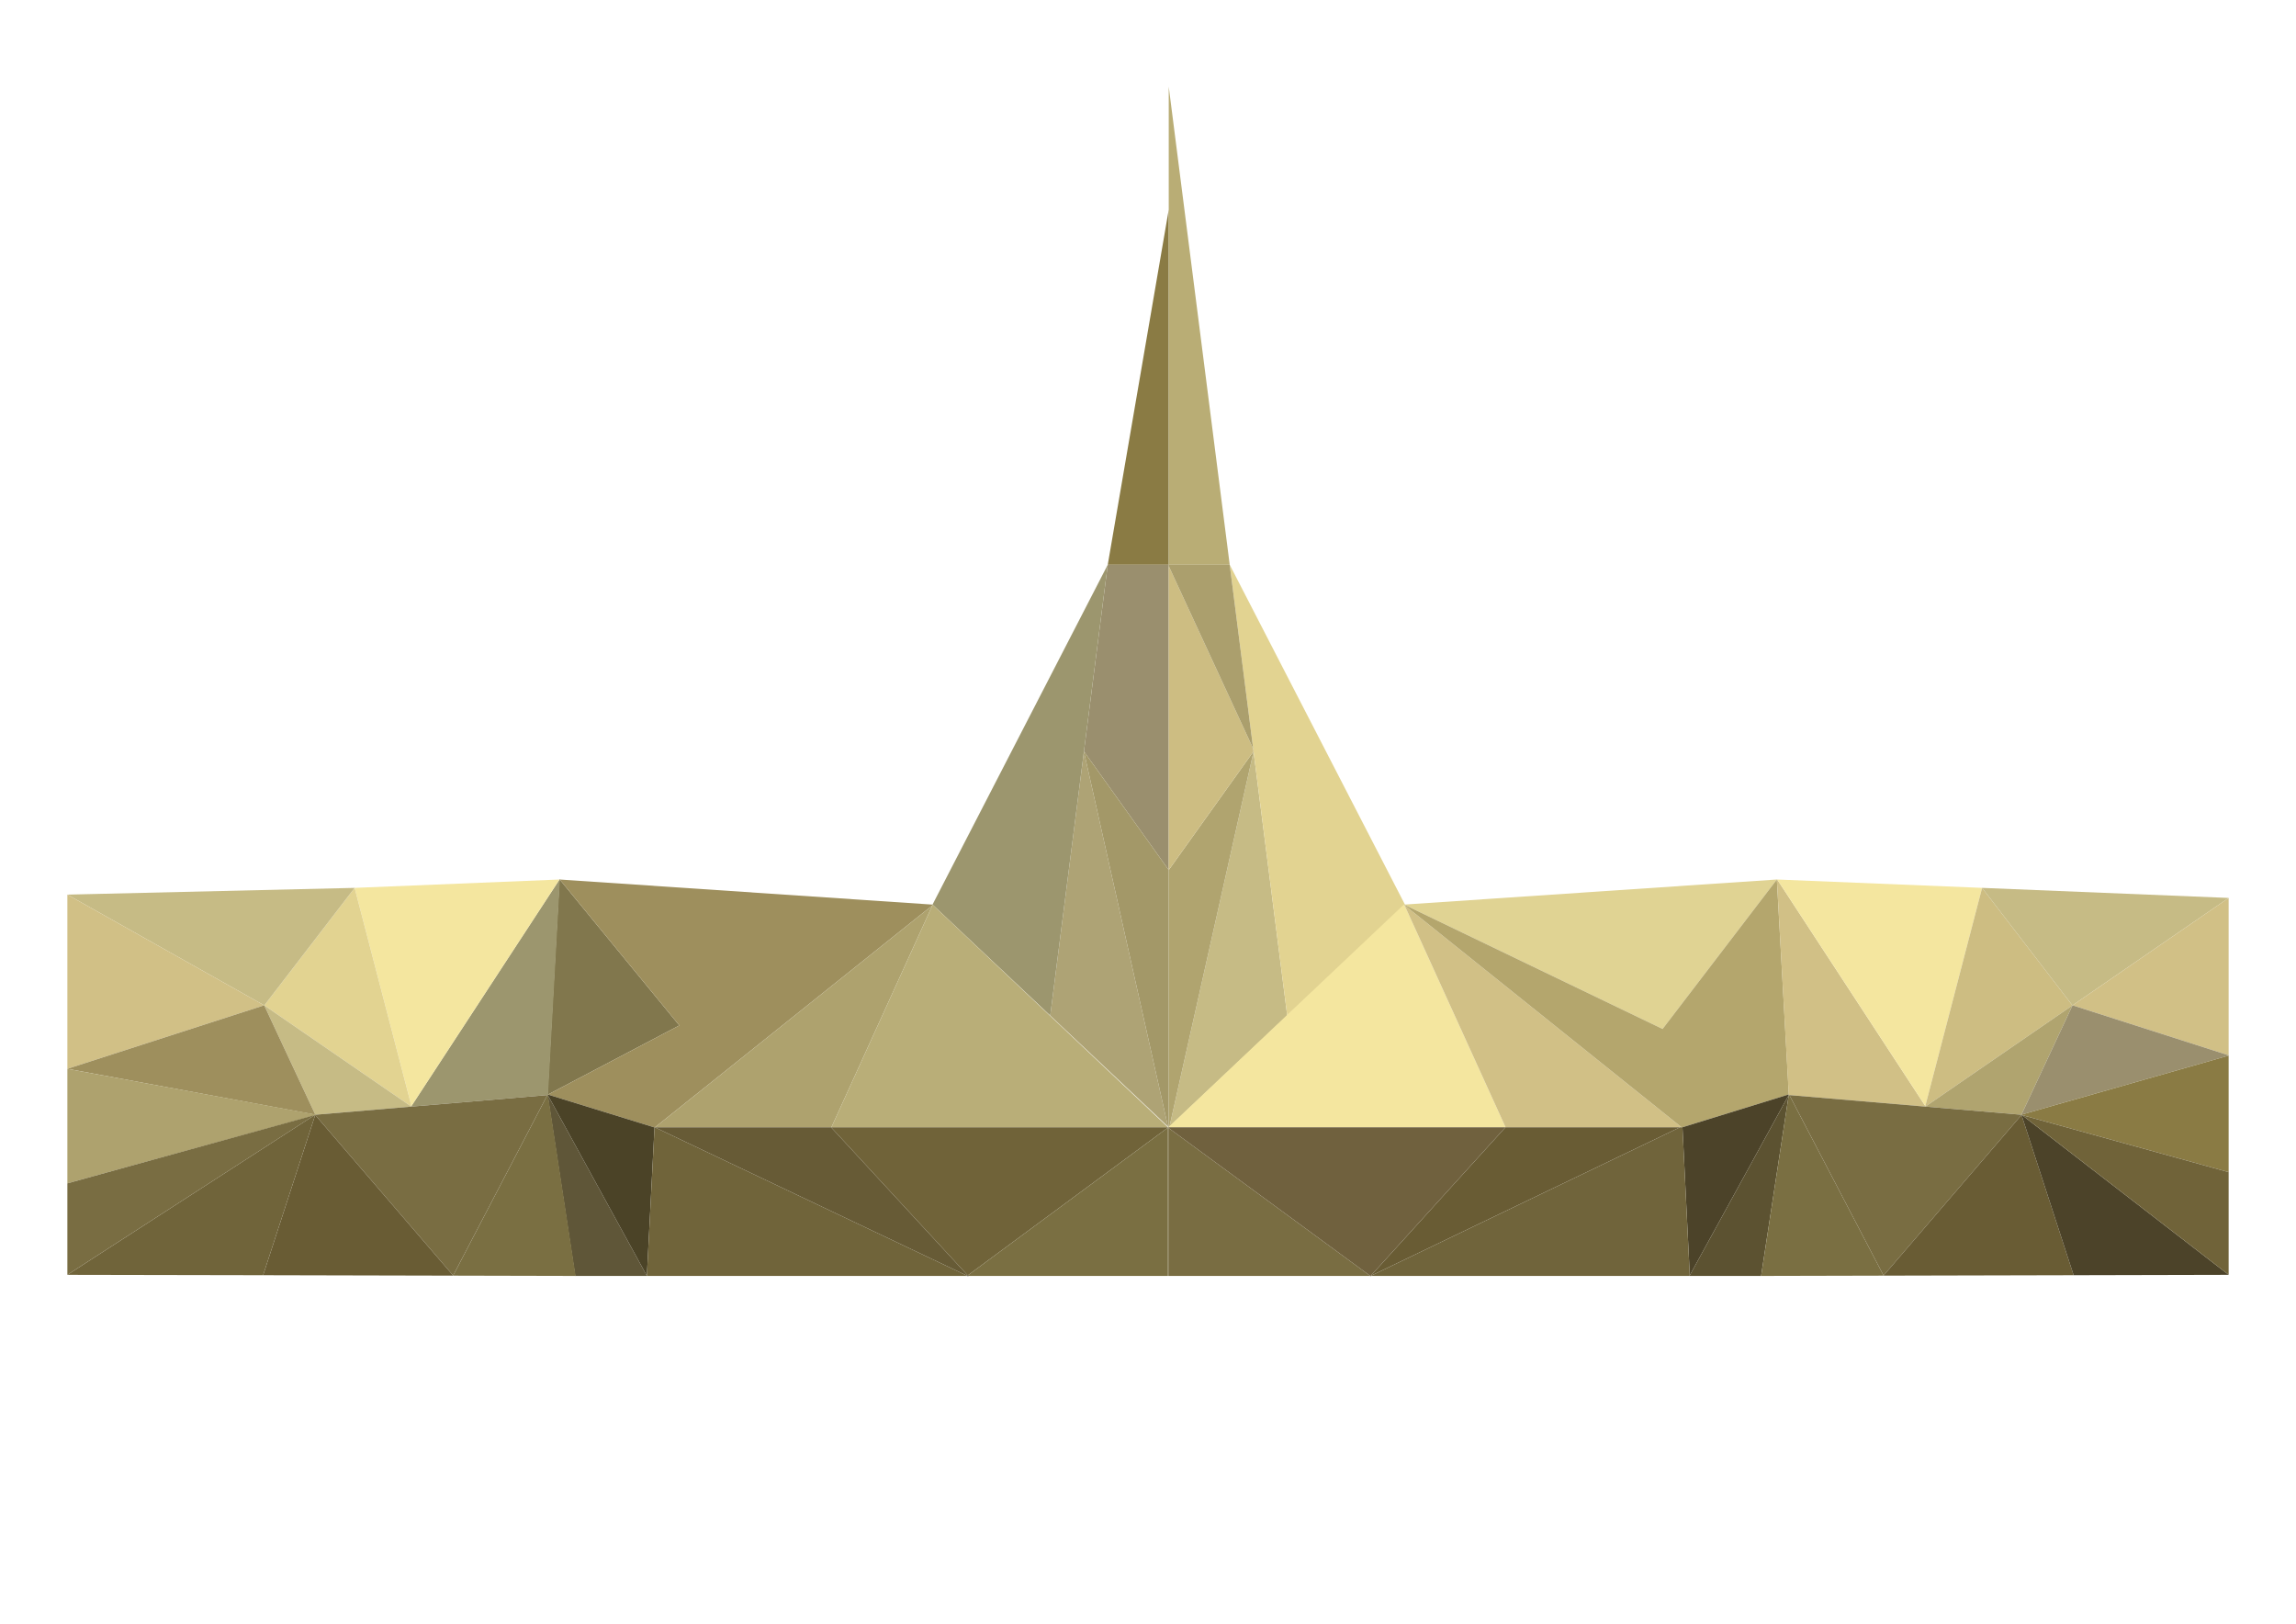 <?xml version="1.0" encoding="utf-8"?>
<!-- Generator: Adobe Illustrator 17.0.0, SVG Export Plug-In . SVG Version: 6.00 Build 0)  -->
<!DOCTYPE svg PUBLIC "-//W3C//DTD SVG 1.1//EN" "http://www.w3.org/Graphics/SVG/1.1/DTD/svg11.dtd">
<svg version="1.1" id="图层_1" xmlns="http://www.w3.org/2000/svg" xmlns:xlink="http://www.w3.org/1999/xlink" x="0px" y="0px"
	 width="841.89px" height="595.28px" viewBox="0 0 841.89 595.28" enable-background="new 0 0 841.89 595.28" xml:space="preserve">
<g>
	<polygon fill="#8A7B44" points="428.548,76.843 406.188,207.041 428.548,207.041 	"/>
	<polygon fill="#B9AD75" points="428.548,31.758 450.908,207.041 428.548,207.041 	"/>
	<polygon fill="#9A8F6E" points="428.548,207.041 406.188,207.041 397.458,275.477 428.548,318.965 	"/>
	<polygon fill="#AEA375" points="385.102,372.337 428.275,413.029 397.45,275.537 	"/>
	<polygon fill="#9C966E" points="341.929,331.643 385.102,372.334 406.188,207.041 	"/>
	<polygon fill="#A39868" points="428.548,318.965 397.458,275.477 397.45,275.537 428.275,413.029 428.548,413.286 	"/>
	<polygon fill="#C6BB85" points="471.995,372.337 428.822,413.029 459.646,275.537 	"/>
	<polygon fill="#E2D391" points="515.167,331.643 471.995,372.334 450.908,207.041 	"/>
	<polygon fill="#B0A46F" points="428.548,318.965 459.639,275.477 459.646,275.537 428.822,413.029 428.548,413.286 	"/>
	<polygon fill="#CDBD82" points="428.548,207.538 428.548,318.965 459.639,275.477 459.507,274.448 	"/>
	<polygon fill="#AB9F6D" points="450.908,207.041 428.548,207.041 428.548,207.538 459.507,274.448 	"/>
	<polygon fill="#81774D" points="205.234,322.444 205.151,322.439 200.761,401.231 200.762,401.236 200.913,401.282 
		249.091,375.942 	"/>
	<polygon fill="#9E8F5D" points="341.929,331.642 205.234,322.444 249.091,375.942 200.913,401.282 239.81,413.286 240.165,413.286 
		342.07,331.776 	"/>
	<polygon fill="#AEA26E" points="240.165,413.286 304.855,413.286 341.891,331.92 	"/>
	<polygon fill="#B9AE78" points="342.07,331.776 341.891,331.92 304.855,413.286 428.275,413.286 	"/>
	<polygon fill="#5F5638" points="210.928,467.776 237.214,467.776 200.772,401.303 	"/>
	<polygon fill="#4B4327" points="239.81,413.286 200.762,401.236 200.772,401.303 237.194,467.74 240.001,413.286 	"/>
	<polygon fill="#70643A" points="240.001,413.286 237.194,467.74 237.214,467.776 354.782,467.776 240.111,413.286 	"/>
	<polygon fill="#E0D393" points="651.532,322.439 514.828,331.637 609.625,377.231 	"/>
	<polygon fill="#F4E69F" points="514.828,331.637 514.755,331.642 428.409,413.286 552.06,413.286 514.916,331.68 	"/>
	<polygon fill="#D1C086" points="552.06,413.286 616.606,413.286 514.977,331.814 	"/>
	<polygon fill="#B4A66D" points="655.922,401.236 655.923,401.231 651.533,322.439 651.532,322.439 609.625,377.231 514.916,331.68 
		514.977,331.814 616.606,413.286 616.874,413.286 	"/>
	<polygon fill="#4C4329" points="655.922,401.236 616.921,413.272 619.601,467.558 655.889,401.455 	"/>
	<polygon fill="#5C5231" points="655.889,401.455 619.481,467.776 645.756,467.776 	"/>
	<polygon fill="#796D42" points="428.409,467.776 502.466,467.776 428.409,413.483 	"/>
	<polygon fill="#706339" points="304.739,413.286 354.85,467.582 428.275,413.371 428.275,413.286 	"/>
	<polygon fill="#675B36" points="304.739,413.286 240.111,413.286 354.664,467.72 354.85,467.582 	"/>
	<polygon fill="#7A6F42" points="355.029,467.776 428.275,467.776 428.275,413.371 354.85,467.582 	"/>
	<polygon fill="none" stroke="#231815" stroke-width="0.1" stroke-miterlimit="10" points="354.664,467.72 354.782,467.776 
		355.029,467.776 354.85,467.582 	"/>
	<polygon fill="#695C34" points="615.998,413.286 552.014,413.286 502.599,467.76 	"/>
	<polygon fill="#70613E" points="552.014,413.286 428.409,413.286 428.409,413.483 502.466,467.776 502.565,467.776 502.599,467.76 
			"/>
	<polygon fill="#70643B" points="619.601,467.558 616.921,413.272 616.874,413.286 615.998,413.286 502.599,467.76 502.584,467.776 
		619.481,467.776 	"/>
	<polygon fill="none" stroke="#231815" stroke-width="0.1" stroke-miterlimit="10" points="502.565,467.776 502.584,467.776 
		502.599,467.76 	"/>
	<polygon fill="#D1C086" points="651.668,322.444 651.533,322.439 655.889,401.455 706.112,405.713 	"/>
	<polygon fill="#F4E69F" points="651.668,322.444 705.961,405.482 726.788,325.509 	"/>
	<polygon fill="#CDBD82" points="705.961,405.482 706.065,405.641 759.907,368.602 726.787,325.514 	"/>
	<polygon fill="#C6BB85" points="726.788,325.509 726.787,325.514 759.907,368.602 817.188,329.198 	"/>
	<polygon fill="#D1C086" points="817.188,329.198 817.188,329.198 759.956,368.568 817.188,386.895 	"/>
	<polygon fill="#B0A46F" points="706.065,405.641 706.112,405.713 741.129,408.681 741.206,408.659 759.947,368.575 	"/>
	<polygon fill="#9A8F6E" points="817.188,386.895 759.956,368.568 759.947,368.575 741.206,408.659 817.188,387.004 	"/>
	<polygon fill="#7A6F42" points="655.889,401.455 645.756,467.776 690.684,467.671 656.122,401.475 	"/>
	<polygon fill="#796D42" points="741.129,408.681 706.112,405.713 656.122,401.475 690.661,467.629 741.381,408.61 	"/>
	<polygon fill="#695C34" points="690.661,467.629 690.684,467.671 760.346,467.509 741.245,408.768 	"/>
	<polygon fill="#4C4329" points="741.296,408.708 741.245,408.768 760.346,467.509 817.188,467.376 817.188,467.345 	"/>
	<polygon fill="#8A7B44" points="817.188,387.004 741.381,408.61 741.296,408.708 741.419,408.802 817.188,429.73 	"/>
	<polygon fill="#706339" points="817.188,429.73 741.419,408.802 817.188,467.345 	"/>
	<polygon fill="#9C966E" points="205.157,322.444 205.292,322.439 200.936,401.455 150.713,405.713 	"/>
	<polygon fill="#F4E69F" points="205.157,322.444 150.864,405.482 130.037,325.509 	"/>
	<polygon fill="#E2D391" points="150.864,405.482 150.76,405.641 96.918,368.602 130.038,325.514 	"/>
	<polygon fill="#C6BB85" points="130.037,325.509 130.038,325.514 96.918,368.602 24.702,327.982 	"/>
	<polygon fill="#D1C086" points="24.702,327.982 96.869,368.568 24.702,391.847 	"/>
	<polygon fill="#C6BB85" points="150.76,405.641 150.713,405.713 115.696,408.681 115.619,408.659 96.878,368.575 	"/>
	<polygon fill="#9E8F5D" points="96.869,368.568 96.878,368.575 115.619,408.659 24.702,391.847 	"/>
	<polygon fill="#7A6F42" points="200.936,401.455 211.069,467.776 166.141,467.671 200.703,401.475 	"/>
	<polygon fill="#796D42" points="115.696,408.681 150.713,405.713 200.703,401.475 166.163,467.629 115.444,408.61 	"/>
	<polygon fill="#695C34" points="166.163,467.629 166.141,467.671 96.479,467.509 115.58,408.768 	"/>
	<polygon fill="#70643A" points="115.529,408.708 115.58,408.768 96.479,467.509 24.702,467.376 	"/>
	<polygon fill="#AEA26E" points="24.702,391.847 115.781,408.61 115.865,408.708 115.742,408.802 24.702,433.84 	"/>
	<polygon fill="#796D42" points="24.702,433.84 115.406,408.802 24.702,467.376 	"/>
</g>
</svg>
